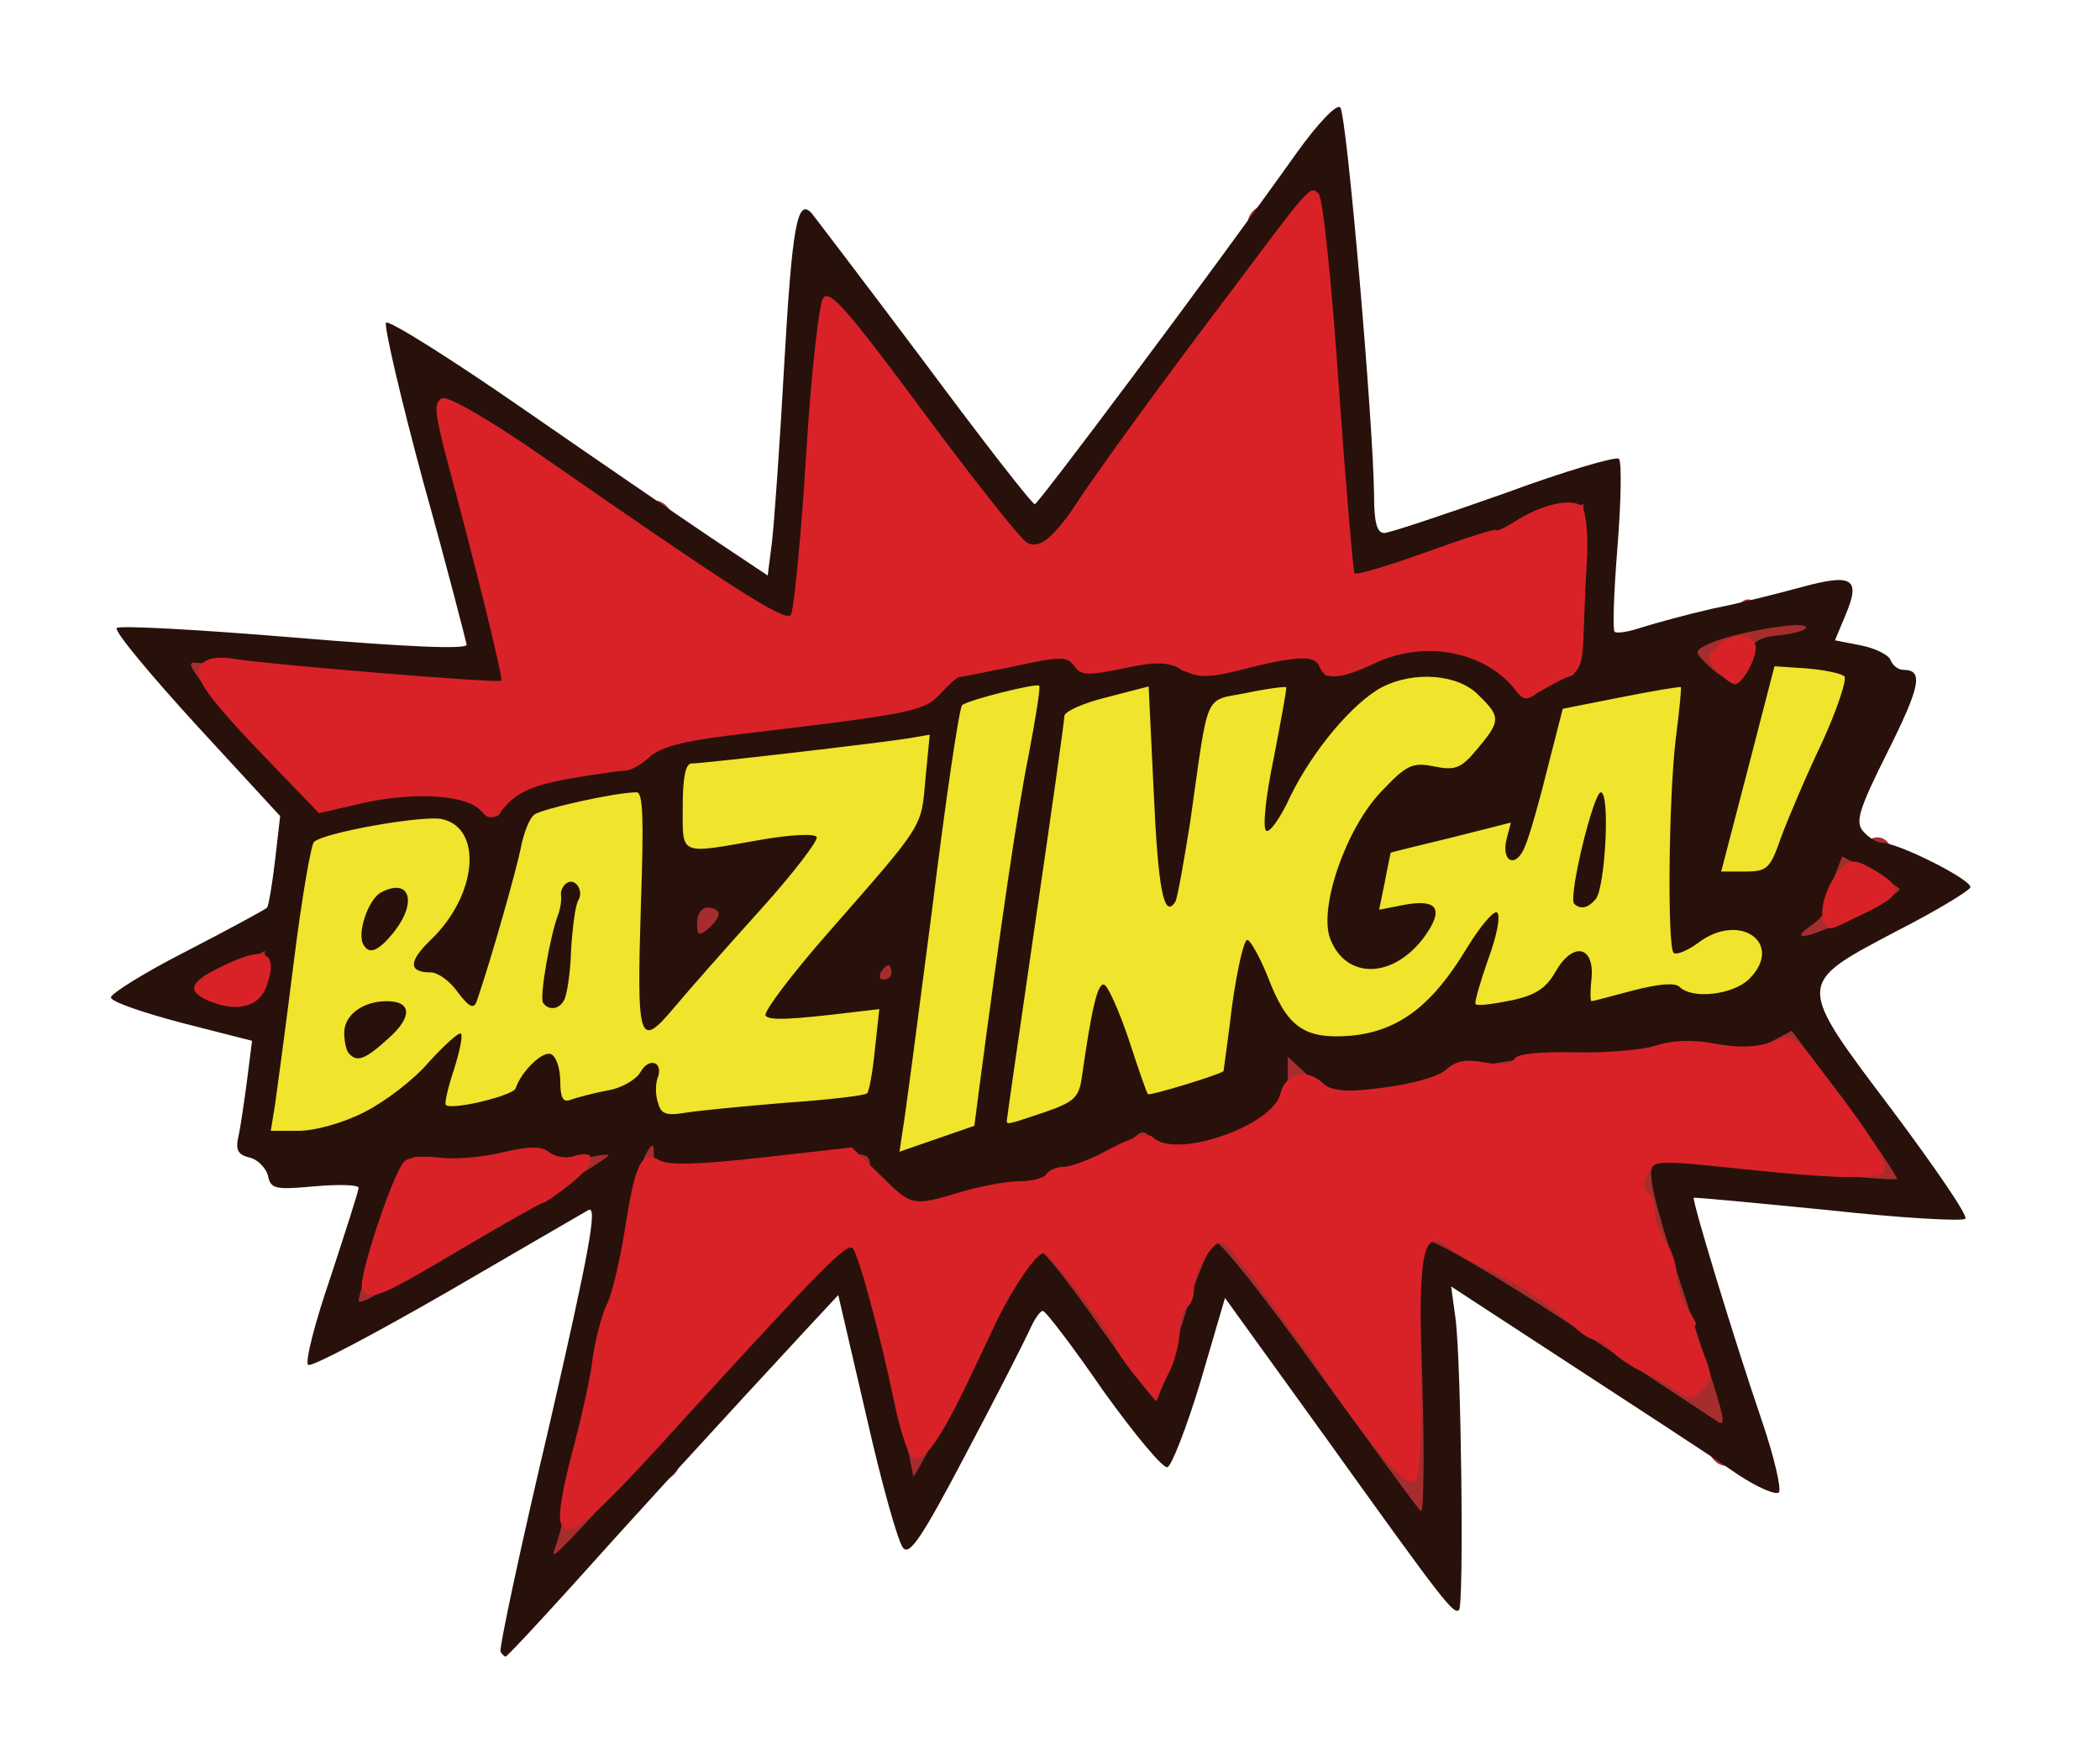 <!DOCTYPE svg PUBLIC "-//W3C//DTD SVG 20010904//EN" "http://www.w3.org/TR/2001/REC-SVG-20010904/DTD/svg10.dtd">
<svg version="1.0" xmlns="http://www.w3.org/2000/svg" width="300px" height="250px" viewBox="0 0 2880 2430" preserveAspectRatio="xMidYMid meet">
<g id="layer1" fill="#a62d2e" stroke="none">
 <path d="M735 2170 c-3 -5 -1 -27 4 -47 10 -35 25 -101 53 -228 6 -27 17 -72 24 -99 8 -27 14 -62 14 -77 0 -15 5 -31 10 -34 9 -6 15 -65 6 -65 -2 0 -85 48 -186 106 -127 74 -185 103 -193 95 -7 -7 0 -41 24 -112 38 -114 62 -142 103 -119 14 7 33 9 47 5 13 -5 62 -9 109 -11 47 -2 98 -5 113 -7 19 -3 32 1 41 15 12 17 20 18 82 9 130 -18 202 -22 209 -11 5 7 11 5 20 -6 12 -16 13 -16 24 4 12 22 0 39 -19 27 -5 -3 -10 -2 -10 3 0 5 9 12 21 15 12 3 18 10 14 16 -9 15 4 14 68 -8 30 -11 58 -17 61 -14 9 9 164 -48 170 -63 7 -19 25 -18 47 2 17 15 23 15 86 -7 65 -23 68 -26 71 -59 5 -50 17 -58 48 -29 22 20 36 24 89 24 38 0 69 -6 79 -14 20 -17 191 -43 227 -36 15 4 53 -1 85 -9 38 -10 63 -12 75 -5 25 13 60 11 91 -5 27 -14 29 -13 62 27 79 97 144 193 136 201 -5 5 -79 1 -175 -9 -91 -9 -168 -15 -171 -12 -10 9 70 237 81 234 6 -1 10 3 10 8 0 6 -3 9 -7 7 -11 -3 -10 7 8 57 10 29 12 47 5 54 -7 7 -77 -34 -209 -122 -110 -72 -202 -131 -205 -131 -2 0 -2 87 1 194 3 129 1 195 -6 200 -6 3 -72 -81 -154 -195 l-143 -200 -35 113 c-24 75 -41 113 -50 113 -8 0 -48 -49 -89 -108 l-75 -108 -78 155 c-42 85 -81 157 -87 160 -16 10 -31 -20 -47 -90 -23 -101 -35 -156 -40 -183 -3 -14 -8 -30 -12 -37 -4 -7 -80 68 -207 207 -109 120 -202 219 -206 219 -4 0 -11 -4 -14 -10z m130 -150 c160 -176 289 -310 301 -310 7 0 15 4 19 9 8 14 45 158 57 224 6 31 14 57 17 57 8 0 24 -30 91 -175 11 -22 32 -56 48 -75 26 -31 31 -33 46 -21 25 21 106 129 106 142 0 5 4 8 9 4 5 -3 12 -1 16 5 11 17 25 0 25 -30 0 -16 5 -32 10 -35 6 -3 10 -15 10 -25 0 -20 38 -90 49 -90 20 0 57 41 118 133 37 56 73 106 80 110 7 4 13 13 13 20 0 7 14 28 30 47 25 29 29 32 30 15 0 -22 -13 -47 -24 -46 -3 1 -6 -2 -5 -6 1 -5 5 -7 10 -6 14 4 22 -46 10 -61 -6 -7 -8 -16 -3 -20 4 -4 7 -41 8 -81 1 -100 17 -118 74 -84 14 8 41 24 61 35 45 23 150 93 164 108 6 6 21 17 35 24 14 6 33 17 42 24 26 18 31 4 14 -36 -8 -20 -13 -36 -10 -36 3 0 -2 -10 -10 -22 -9 -12 -16 -33 -16 -46 0 -13 -7 -38 -16 -55 -9 -18 -21 -40 -26 -51 -7 -14 -5 -26 10 -45 17 -23 26 -26 68 -24 65 4 140 11 190 19 71 11 65 -17 -25 -126 -26 -31 -31 -33 -53 -23 -17 7 -40 8 -73 2 -34 -6 -60 -5 -85 3 -19 6 -69 10 -112 9 -49 -1 -79 2 -83 9 -5 8 -20 9 -42 5 -26 -5 -40 -2 -53 10 -27 24 -150 38 -171 19 -20 -18 -39 -18 -39 0 0 20 -57 62 -95 71 -61 14 -103 17 -109 6 -4 -6 -23 -1 -53 14 -25 14 -54 25 -64 25 -10 0 -21 5 -24 10 -3 6 -21 10 -39 10 -18 0 -36 3 -40 7 -3 4 -14 8 -24 9 -9 1 -36 5 -59 9 -35 6 -44 4 -49 -9 -3 -9 -13 -16 -20 -16 -8 0 -19 -11 -26 -24 -8 -19 -17 -24 -37 -21 -116 19 -233 26 -244 16 -11 -8 -16 2 -25 53 -7 35 -12 73 -12 85 0 12 -6 32 -14 44 -8 12 -17 45 -21 72 -4 28 -15 83 -26 122 -10 40 -19 77 -19 83 0 16 28 -7 85 -70z m-261 -295 c123 -75 119 -73 140 -80 18 -5 18 -7 4 -22 -14 -13 -23 -14 -68 -3 -28 7 -68 10 -89 7 l-37 -5 -24 67 c-12 36 -25 72 -28 79 -7 20 6 14 102 -43z"/>
 <path d="M1876 1941 c-4 -5 -2 -12 3 -15 5 -4 12 -2 15 3 4 5 2 12 -3 15 -5 4 -12 2 -15 -3z"/>
 <path d="M2236 1831 c-4 -5 -2 -12 3 -15 5 -4 12 -2 15 3 4 5 2 12 -3 15 -5 4 -12 2 -15 -3z"/>
 <path d="M2146 1771 c-4 -5 -2 -12 3 -15 5 -4 12 -2 15 3 4 5 2 12 -3 15 -5 4 -12 2 -15 -3z"/>
 <path d="M1476 1721 c-4 -5 -2 -12 3 -15 5 -4 12 -2 15 3 4 5 2 12 -3 15 -5 4 -12 2 -15 -3z"/>
 <path d="M896 2052 c-3 -6 1 -15 8 -21 8 -7 17 -8 20 -3 3 6 -1 15 -8 21 -8 7 -17 8 -20 3z"/>
 <path d="M2361 2026 c-7 -8 -8 -17 -3 -20 6 -3 15 1 21 8 7 8 8 17 3 20 -6 3 -15 -1 -21 -8z"/>
 <path d="M1256 1601 c-4 -5 -2 -12 4 -16 5 -3 10 -3 10 1 0 3 7 1 15 -6 8 -7 15 -9 15 -5 0 4 6 2 14 -4 10 -8 16 -9 21 -1 3 5 4 11 1 11 -16 4 -26 7 -31 9 -3 1 -8 3 -12 4 -5 1 -13 5 -20 9 -6 4 -14 3 -17 -2z"/>
 <path d="M405 1580 c-6 -10 15 -23 31 -18 5 1 23 -6 41 -15 19 -10 34 -13 38 -7 3 5 -8 16 -25 25 -16 8 -30 12 -30 8 0 -4 -5 -2 -12 5 -15 15 -35 16 -43 2z"/>
 <path d="M1385 1570 c-3 -5 -4 -11 -1 -11 14 -3 23 -7 60 -23 26 -12 42 -14 49 -7 10 10 -22 28 -62 34 -9 1 -21 6 -28 10 -6 4 -14 3 -18 -3z"/>
 <path d="M905 1561 c-7 -12 12 -24 25 -16 11 7 4 25 -10 25 -5 0 -11 -4 -15 -9z"/>
 <path d="M345 1550 c-4 -6 -3 -16 3 -22 6 -6 12 -6 17 2 4 6 3 16 -3 22 -6 6 -12 6 -17 -2z"/>
 <path d="M595 1551 c-7 -12 12 -24 25 -16 11 7 4 25 -10 25 -5 0 -11 -4 -15 -9z"/>
 <path d="M975 1550 c-8 -13 20 -24 41 -16 20 8 9 26 -16 26 -10 0 -22 -5 -25 -10z"/>
 <path d="M655 1541 c-7 -12 12 -24 25 -16 11 7 4 25 -10 25 -5 0 -11 -4 -15 -9z"/>
 <path d="M766 1541 c-4 -5 -2 -12 3 -15 5 -4 12 -2 15 3 4 5 2 12 -3 15 -5 4 -12 2 -15 -3z"/>
 <path d="M1085 1540 c-3 -5 0 -13 9 -16 21 -8 71 -1 71 11 0 14 -72 19 -80 5z"/>
 <path d="M1365 1540 c-4 -6 -3 -16 3 -22 6 -6 12 -6 17 2 4 6 3 16 -3 22 -6 6 -12 6 -17 -2z"/>
 <path d="M526 1531 c-4 -5 -2 -12 3 -15 5 -4 12 -2 15 3 4 5 2 12 -3 15 -5 4 -12 2 -15 -3z"/>
 <path d="M876 1532 c-4 -4 -12 -7 -17 -7 -10 0 -11 -8 -4 -27 3 -7 6 -67 7 -133 3 -135 20 -160 28 -40 3 41 8 75 13 75 4 0 10 0 13 0 4 0 1 6 -5 14 -7 8 -13 37 -13 66 -1 50 -8 66 -22 52z"/>
 <path d="M1224 1526 c-4 -10 -2 -22 4 -28 8 -8 13 -7 18 6 4 10 2 22 -4 28 -8 8 -13 7 -18 -6z"/>
 <path d="M1561 1527 c-6 -8 -13 -24 -15 -38 -3 -13 -5 -25 -7 -26 -1 -2 -2 -6 -3 -10 -1 -5 -5 -13 -9 -20 -4 -6 -3 -14 3 -18 5 -3 11 -4 11 -1 3 12 7 26 9 34 1 4 2 10 2 13 -1 4 9 18 22 32 l24 26 42 -21 c30 -15 44 -18 52 -10 11 11 -20 29 -63 35 -10 2 -22 6 -25 10 -11 11 -31 8 -43 -6z"/>
 <path d="M706 1501 c-4 -6 -3 -18 3 -25 13 -15 53 -14 58 1 5 15 -14 26 -22 13 -5 -7 -11 -5 -19 6 -10 12 -15 14 -20 5z"/>
 <path d="M1345 1498 c-12 -30 -1 -52 25 -52 17 0 25 5 25 17 0 9 -3 16 -7 15 -4 -2 -14 6 -22 17 -13 18 -15 18 -21 3z"/>
 <path d="M1484 1496 c-4 -10 -2 -22 4 -28 8 -8 13 -7 18 6 4 10 2 22 -4 28 -8 8 -13 7 -18 -6z"/>
 <path d="M354 1486 c-8 -21 3 -49 16 -41 5 3 10 15 10 25 0 25 -18 36 -26 16z"/>
 <path d="M596 1492 c-3 -5 -3 -20 0 -33 3 -13 8 -37 11 -54 3 -16 11 -37 18 -45 12 -15 27 -48 29 -62 1 -5 4 -8 9 -8 4 0 10 0 13 0 4 0 1 6 -5 13 -6 8 -8 16 -6 19 3 3 0 18 -6 34 -7 16 -13 35 -15 42 -1 8 -6 21 -10 30 -4 9 -9 26 -11 37 -5 25 -19 40 -27 27z"/>
 <path d="M1194 1476 c-8 -21 3 -49 16 -41 5 3 10 15 10 25 0 25 -18 36 -26 16z"/>
 <path d="M1684 1466 c-4 -10 -2 -22 4 -28 8 -8 13 -7 18 6 4 10 2 22 -4 28 -8 8 -13 7 -18 -6z"/>
 <path d="M455 1460 c-4 -6 -3 -16 3 -22 6 -6 12 -6 17 2 4 6 3 16 -3 22 -6 6 -12 6 -17 -2z"/>
 <path d="M1234 1456 c-8 -21 3 -49 16 -41 5 3 10 15 10 25 0 25 -18 36 -26 16z"/>
 <path d="M1876 1451 c-4 -5 -2 -12 4 -16 5 -3 10 -3 10 1 0 3 6 1 14 -5 10 -8 16 -9 21 -1 3 5 4 11 1 11 -3 1 -9 2 -13 3 -5 1 -13 5 -20 9 -6 4 -14 3 -17 -2z"/>
 <path d="M516 1442 c-3 -6 1 -15 8 -21 8 -7 17 -8 20 -3 3 6 -1 15 -8 21 -8 7 -17 8 -20 3z"/>
 <path d="M1761 1426 c-13 -13 -18 -26 -13 -30 5 -3 19 5 31 18 13 13 18 26 13 30 -5 3 -19 -5 -31 -18z"/>
 <path d="M1936 1421 c-4 -5 -2 -12 3 -15 5 -4 12 -2 15 3 4 5 2 12 -3 15 -5 4 -12 2 -15 -3z"/>
 <path d="M297 1408 c-50 -10 -79 -27 -72 -39 10 -15 128 -73 150 -73 13 0 20 6 20 19 0 11 -5 19 -11 18 -7 -1 -14 9 -16 22 -3 14 -1 23 6 22 6 -1 11 5 11 13 0 8 -6 14 -14 12 -7 -1 -18 1 -25 6 -6 5 -28 5 -49 0z m37 -44 c9 -24 3 -26 -27 -11 -28 15 -26 27 4 27 9 0 20 -7 23 -16z"/>
 <path d="M465 1411 c-7 -12 12 -24 25 -16 11 7 4 25 -10 25 -5 0 -11 -4 -15 -9z"/>
 <path d="M1057 1409 c-9 -5 -15 -14 -12 -18 6 -11 65 1 68 14 3 14 -34 17 -56 4z"/>
 <path d="M1385 1411 c-3 -6 -10 -9 -15 -6 -12 8 -23 -13 -16 -32 5 -11 10 -13 20 -4 7 6 16 8 19 4 4 -3 9 2 13 11 8 21 -10 44 -21 27z"/>
 <path d="M1494 1406 c-7 -19 14 -58 27 -50 6 3 8 9 5 12 -3 3 -1 11 5 18 8 9 5 16 -11 24 -16 9 -21 8 -26 -4z"/>
 <path d="M2025 1411 c-7 -12 12 -24 25 -16 11 7 4 25 -10 25 -5 0 -11 -4 -15 -9z"/>
 <path d="M1179 1406 c-5 -28 0 -47 23 -75 25 -33 56 -36 44 -4 -3 8 -1 11 4 8 13 -8 24 20 15 35 -5 8 -11 8 -20 0 -13 -11 -33 4 -34 25 0 11 -30 21 -32 11z"/>
 <path d="M2075 1401 c-7 -12 12 -24 25 -16 11 7 4 25 -10 25 -5 0 -11 -4 -15 -9z"/>
 <path d="M2186 1391 c-10 -11 -16 -27 -14 -36 4 -23 23 -14 23 11 -1 22 10 25 33 11 6 -5 16 -6 21 -2 5 3 12 1 15 -4 7 -11 45 -9 64 3 7 4 10 12 6 17 -3 6 -10 6 -17 1 -14 -11 -46 -10 -65 2 -7 4 -16 5 -19 2 -3 -3 -12 -1 -18 4 -8 7 -17 4 -29 -9z"/>
 <path d="M1694 1386 c-4 -10 -2 -22 4 -28 8 -8 13 -7 18 6 4 10 2 22 -4 28 -8 8 -13 7 -18 -6z"/>
 <path d="M2376 1392 c-3 -5 8 -18 24 -30 31 -23 51 -14 22 10 -27 23 -40 29 -46 20z"/>
 <path d="M744 1375 c-19 -15 -19 -15 0 -30 22 -17 36 -11 36 15 0 26 -14 32 -36 15z"/>
 <path d="M2019 1383 c-1 -4 -1 -11 0 -15 0 -5 -3 -7 -8 -5 -5 1 -8 -2 -7 -8 0 -5 5 -9 10 -7 5 2 6 -4 3 -12 -4 -9 1 -19 10 -25 9 -4 17 -17 18 -27 6 -45 18 -84 31 -95 11 -9 11 -15 -3 -35 -8 -13 -13 -24 -9 -25 36 -7 49 -2 45 16 -1 3 -3 10 -4 15 -1 6 -3 11 -4 13 -2 1 -4 13 -6 27 -2 14 -9 39 -16 55 -7 17 -13 35 -15 42 -11 54 -41 112 -45 86z"/>
 <path d="M1076 1362 c-3 -5 3 -17 13 -26 11 -10 22 -13 25 -8 3 5 -3 17 -13 26 -11 10 -22 13 -25 8z"/>
 <path d="M946 1352 c-3 -5 5 -19 18 -31 13 -13 26 -18 30 -13 3 5 -5 19 -18 31 -13 13 -26 18 -30 13z"/>
 <path d="M1394 1337 c-3 -9 -10 -15 -14 -12 -12 7 -23 -13 -15 -25 5 -8 11 -8 19 -1 7 6 16 8 19 4 4 -3 9 2 13 11 4 10 2 22 -4 28 -8 8 -13 7 -18 -5z"/>
 <path d="M1710 1324 c-6 -15 -8 -34 -5 -42 8 -21 35 4 35 34 0 34 -19 39 -30 8z"/>
 <path d="M1856 1341 c-4 -5 -2 -12 3 -15 5 -4 12 -2 15 3 4 5 2 12 -3 15 -5 4 -12 2 -15 -3z"/>
 <path d="M1895 1341 c-6 -11 29 -33 39 -24 7 7 -12 33 -25 33 -4 0 -10 -4 -14 -9z"/>
 <path d="M2146 1341 c-4 -5 -2 -12 3 -15 5 -4 12 -2 15 3 4 5 2 12 -3 15 -5 4 -12 2 -15 -3z"/>
 <path d="M2294 1325 c-7 -17 4 -37 16 -30 5 3 20 -1 34 -10 38 -25 39 -2 1 28 -39 31 -44 32 -51 12z"/>
 <path d="M488 1323 c-2 -5 -3 -18 -3 -30 0 -32 20 -29 20 3 1 25 -10 42 -17 27z"/>
 <path d="M745 1320 c-4 -6 -3 -16 3 -22 6 -6 12 -6 17 2 4 6 3 16 -3 22 -6 6 -12 6 -17 -2z"/>
 <path d="M937 1324 c-11 -12 -8 -59 5 -72 14 -14 54 -16 63 -2 7 12 -58 84 -68 74z"/>
 <path d="M1825 1310 c-4 -6 -3 -16 3 -22 6 -6 12 -6 17 2 4 6 3 16 -3 22 -6 6 -12 6 -17 -2z"/>
 <path d="M2470 1305 c-9 -11 -16 -12 -25 -5 -9 8 -15 8 -20 0 -6 -10 -5 -11 14 -14 5 0 13 -4 17 -8 4 -5 15 -8 24 -8 12 0 20 -11 24 -32 9 -47 33 -70 58 -57 14 7 18 7 14 1 -9 -15 13 -27 26 -14 6 6 6 12 -2 17 -8 5 0 14 21 27 32 20 33 21 14 35 -26 19 -132 73 -143 73 -5 0 -15 -7 -22 -15z m108 -81 c-25 -14 -32 -10 -42 22 -7 22 -6 22 29 6 35 -16 35 -16 13 -28z"/>
 <path d="M1254 1296 c-4 -10 -2 -22 4 -28 8 -8 13 -7 18 6 4 10 2 22 -4 28 -8 8 -13 7 -18 -6z"/>
 <path d="M1946 1301 c-4 -5 -2 -12 3 -15 5 -4 12 -2 15 3 4 5 2 12 -3 15 -5 4 -12 2 -15 -3z"/>
 <path d="M596 1292 c-3 -6 1 -15 8 -21 8 -7 17 -8 20 -3 3 6 -1 15 -8 21 -8 7 -17 8 -20 3z"/>
 <path d="M760 1281 c-7 -14 -7 -22 0 -26 6 -4 9 -13 8 -20 -2 -8 1 -14 6 -15 13 -1 19 67 7 75 -6 3 -15 -3 -21 -14z"/>
 <path d="M528 1285 c-4 -4 -4 -13 -1 -21 3 -8 2 -14 -3 -12 -5 2 -10 -1 -11 -7 -4 -13 40 -12 44 1 4 13 -21 47 -29 39z"/>
 <path d="M1886 1282 c-3 -6 -2 -13 4 -17 5 -3 10 -3 10 1 0 3 7 1 15 -6 8 -6 19 -9 25 -5 14 9 1 28 -15 21 -7 -2 -17 0 -23 6 -6 6 -12 6 -16 0z"/>
 <path d="M1156 1272 c-3 -6 1 -15 8 -21 8 -7 17 -8 20 -3 3 6 -1 15 -8 21 -8 7 -17 8 -20 3z"/>
 <path d="M1405 1271 c-3 -6 -10 -9 -15 -6 -12 8 -23 -13 -16 -32 5 -11 10 -13 20 -4 7 6 16 8 19 4 4 -3 9 2 13 11 8 21 -10 44 -21 27z"/>
 <path d="M1026 1262 c-3 -5 5 -19 18 -31 13 -13 26 -18 30 -13 3 5 -5 19 -18 31 -13 13 -26 18 -30 13z"/>
 <path d="M1598 1265 c-9 -9 7 -60 18 -58 5 1 10 8 12 15 3 16 -21 52 -30 43z"/>
 <path d="M1825 1260 c-3 -5 -3 -16 1 -22 5 -7 9 -21 9 -31 1 -10 6 -22 12 -28 17 -17 23 5 9 32 -7 13 -11 30 -9 36 5 15 -14 26 -22 13z"/>
 <path d="M384 1236 c-4 -10 -2 -22 4 -28 8 -8 13 -7 18 6 4 10 2 22 -4 28 -8 8 -13 7 -18 -6z"/>
 <path d="M626 1241 c-4 -5 -2 -12 3 -15 5 -3 7 -15 4 -25 -6 -23 15 -38 23 -17 4 9 0 24 -7 33 -8 9 -12 18 -11 20 2 3 1 7 -1 9 -3 3 -8 1 -11 -5z"/>
 <path d="M1885 1240 c-4 -6 -3 -16 3 -22 6 -6 12 -6 17 2 4 6 3 16 -3 22 -6 6 -12 6 -17 -2z"/>
 <path d="M2165 1240 c-4 -6 -3 -16 3 -22 6 -6 12 -6 17 2 4 6 3 16 -3 22 -6 6 -12 6 -17 -2z"/>
 <path d="M676 1231 c-4 -5 -2 -12 3 -16 6 -3 8 -12 5 -19 -3 -8 0 -17 5 -21 6 -3 9 -11 5 -16 -3 -5 -10 -7 -15 -3 -6 3 -22 -5 -36 -17 -13 -13 -23 -19 -21 -14 2 6 -1 10 -7 10 -5 0 -9 -3 -8 -7 1 -3 -4 -9 -12 -12 -8 -3 -14 0 -12 7 1 7 -5 12 -13 12 -8 0 -14 -6 -12 -13 1 -8 -5 -12 -15 -10 -10 2 -18 10 -18 18 0 8 -7 15 -15 15 -8 0 -14 -5 -13 -12 2 -7 -4 -10 -12 -7 -8 3 -13 9 -12 12 1 4 -2 7 -8 7 -6 0 -9 -4 -7 -8 1 -5 -3 -7 -10 -5 -7 3 -13 10 -13 16 0 7 -4 11 -10 10 -5 -2 -9 -6 -8 -9 1 -4 -32 -44 -74 -90 -42 -46 -88 -96 -102 -112 -40 -44 -21 -50 105 -38 60 6 145 13 189 16 44 3 92 8 108 11 15 3 27 2 27 -3 -1 -4 -25 -96 -54 -203 -30 -110 -50 -199 -45 -204 8 -9 115 59 381 243 64 45 119 78 121 74 3 -5 10 -91 16 -193 13 -209 20 -268 31 -275 5 -3 48 48 96 112 216 291 194 266 215 247 20 -18 143 -186 167 -227 24 -42 208 -272 217 -272 13 0 21 66 34 265 6 91 14 192 17 226 l6 61 44 -16 c24 -9 46 -20 50 -24 4 -4 15 -7 25 -7 10 0 43 -11 74 -25 31 -13 72 -26 93 -27 l37 -3 -2 116 -3 117 42 -9 c23 -6 45 -12 50 -15 5 -3 21 -7 36 -9 26 -3 96 -35 78 -35 -6 0 -5 -5 2 -12 8 -8 15 -8 27 2 9 7 27 10 45 6 40 -8 53 19 21 45 -12 10 -22 22 -21 26 0 4 -6 8 -12 8 -7 0 -12 -6 -10 -13 3 -17 -15 -15 -22 3 -3 8 0 14 7 12 7 -1 12 5 12 13 0 8 -7 14 -16 12 -9 -1 -19 4 -22 12 -5 13 -10 13 -34 1 -24 -13 -29 -13 -36 1 -8 14 -11 14 -28 -2 -10 -9 -16 -21 -13 -25 3 -5 -2 -6 -10 -3 -9 3 -14 11 -13 17 1 7 -5 12 -13 12 -8 0 -14 -6 -12 -13 1 -8 -3 -12 -10 -10 -7 3 -13 11 -13 19 0 8 -7 14 -15 14 -8 0 -14 -6 -12 -13 1 -8 -3 -12 -10 -9 -7 2 -12 9 -11 15 2 6 -6 16 -17 22 -10 6 -17 17 -14 24 3 8 1 17 -5 20 -6 4 -8 13 -5 20 3 8 0 17 -5 21 -6 3 -9 10 -6 15 3 5 1 11 -4 14 -5 4 -12 2 -15 -3 -4 -5 -2 -12 3 -16 6 -3 8 -12 5 -19 -3 -8 0 -17 5 -21 6 -3 9 -11 5 -16 -3 -5 0 -16 6 -24 7 -8 9 -15 5 -15 -4 0 -2 -7 5 -15 7 -8 9 -15 5 -15 -4 0 -14 8 -21 18 -12 16 -14 15 -41 -9 -58 -54 -148 -79 -148 -40 0 6 -4 10 -10 9 -5 -2 -9 -6 -8 -10 2 -4 -4 -5 -12 -2 -9 4 -14 12 -13 18 2 6 -1 11 -7 11 -5 0 -9 -3 -8 -7 2 -4 -9 -3 -24 3 -32 12 -53 5 -53 -17 0 -8 -6 -14 -12 -11 -7 2 -13 10 -13 18 0 8 -7 14 -15 14 -8 0 -14 -5 -13 -12 2 -7 -4 -10 -12 -7 -8 3 -13 11 -12 17 1 7 -5 12 -13 12 -8 0 -14 -7 -12 -15 2 -8 0 -11 -5 -7 -4 5 -8 14 -8 20 0 7 -7 12 -15 12 -8 0 -14 -6 -12 -13 2 -9 -4 -12 -16 -8 -11 4 -24 0 -32 -9 -7 -8 -17 -15 -22 -15 -7 0 -6 5 1 13 17 21 0 29 -21 10 -15 -14 -19 -14 -16 -3 2 8 -4 15 -12 15 -8 0 -14 -5 -13 -12 2 -7 -4 -10 -12 -7 -8 3 -13 9 -12 12 1 4 -1 8 -6 10 -4 1 -7 -1 -8 -5 0 -5 -9 -11 -20 -15 -11 -4 -17 -12 -14 -18 3 -5 1 -10 -5 -10 -7 0 -9 8 -5 20 11 34 -4 42 -36 19 -19 -13 -29 -16 -27 -7 2 7 -4 13 -12 13 -8 0 -13 -7 -12 -15 2 -8 0 -11 -5 -7 -4 5 -8 14 -8 20 0 7 -7 12 -15 12 -8 0 -14 -5 -13 -12 2 -7 -3 -10 -11 -7 -22 8 -27 46 -9 66 8 9 13 24 9 33 -8 21 -29 8 -23 -14 3 -12 -2 -17 -17 -17 -13 1 -20 -4 -18 -13 2 -9 -3 -11 -13 -7 -9 3 -21 6 -26 6 -6 0 -7 5 -4 10 10 16 -25 25 -46 12 -25 -16 -60 -15 -57 0 2 7 -4 13 -12 13 -8 0 -14 -5 -13 -11 1 -6 -10 -9 -27 -6 -16 2 -28 9 -27 16 1 6 -7 11 -18 11 -11 0 -19 -5 -18 -12 4 -18 -70 -3 -82 16 -5 9 -10 19 -10 24 0 4 -4 6 -10 5 -5 -2 -9 -7 -7 -11 1 -5 -3 -7 -10 -5 -7 3 -13 11 -13 19 0 8 -7 14 -15 14 -8 0 -14 -5 -13 -11 1 -7 -6 -10 -17 -7 -11 3 -18 10 -17 17 1 6 -5 11 -13 11 -8 0 -14 -5 -13 -11 3 -19 -57 -3 -68 18 -7 13 -7 18 -1 14 15 -9 26 13 13 28 -6 7 -8 16 -4 19 3 4 0 14 -8 23 -8 10 -12 19 -11 21 2 3 1 7 -1 9 -3 3 -8 1 -11 -5z m52 -160 c20 -5 60 -13 87 -17 28 -3 59 -14 70 -24 13 -12 49 -22 110 -29 226 -26 260 -32 275 -51 16 -19 54 -32 144 -50 51 -10 61 -10 71 3 9 12 19 13 62 4 41 -9 58 -8 78 3 20 11 34 11 72 2 89 -23 123 -24 129 -7 8 19 15 19 67 -4 63 -30 123 -24 175 17 41 33 42 33 66 15 19 -14 26 -28 27 -58 0 -22 3 -68 5 -102 l4 -62 -31 9 c-17 5 -42 16 -55 25 -13 8 -24 13 -24 11 0 -3 -44 11 -97 30 -82 30 -98 33 -110 21 -11 -10 -19 -80 -30 -258 -9 -134 -19 -248 -23 -252 -4 -4 -20 11 -35 35 -16 24 -54 75 -84 115 -31 39 -85 113 -121 163 -36 51 -81 111 -101 133 -34 38 -38 40 -57 27 -11 -8 -76 -89 -144 -180 l-123 -165 -12 200 c-7 110 -16 210 -18 223 -12 52 -26 45 -360 -188 -71 -50 -131 -86 -133 -81 -1 4 7 44 18 87 61 225 71 277 58 290 -11 10 -44 10 -178 -1 -91 -8 -182 -17 -203 -21 -36 -6 -38 -5 -28 12 6 11 41 51 78 91 l68 72 65 -15 c71 -15 143 -10 161 12 10 12 14 11 26 -5 7 -11 30 -25 51 -30z m1669 -167 c-9 -9 -28 6 -21 18 4 6 10 6 17 -1 6 -6 8 -13 4 -17z"/>
 <path d="M1264 1216 c-4 -10 -2 -22 4 -28 8 -8 13 -7 18 6 4 10 2 22 -4 28 -8 8 -13 7 -18 -6z"/>
 <path d="M2355 1219 c-4 -6 -3 -15 3 -21 6 -6 8 -16 6 -23 -3 -7 -1 -16 5 -19 14 -9 25 14 13 26 -6 6 -8 16 -6 23 7 17 -12 29 -21 14z"/>
 <path d="M1216 1202 c-3 -5 5 -19 18 -31 13 -13 26 -18 30 -13 3 5 -5 19 -18 31 -13 13 -26 18 -30 13z"/>
 <path d="M1415 1201 c-3 -6 -11 -9 -16 -6 -14 9 -23 -25 -11 -37 8 -8 13 -7 18 5 3 9 10 15 14 12 13 -8 24 15 12 27 -6 6 -12 6 -17 -1z"/>
 <path d="M1584 1196 c-3 -8 -4 -25 -2 -38 4 -30 53 -33 53 -3 0 11 -6 19 -12 18 -7 -2 -13 3 -13 11 0 21 -19 30 -26 12z"/>
 <path d="M945 1190 c-8 -12 20 -24 35 -15 6 3 8 11 5 16 -8 12 -32 12 -40 -1z"/>
 <path d="M1724 1187 c-3 -10 -1 -23 5 -31 6 -7 9 -20 5 -29 -3 -9 2 -20 14 -26 25 -14 34 -4 20 23 -7 11 -13 30 -15 41 -5 29 -21 41 -29 22z"/>
 <path d="M1896 1192 c-3 -6 1 -15 8 -21 8 -7 17 -8 20 -3 3 6 -1 15 -8 21 -8 7 -17 8 -20 3z"/>
 <path d="M2176 1191 c-4 -6 -4 -17 1 -23 4 -7 8 -17 8 -23 0 -17 19 -17 30 -1 7 12 4 21 -11 37 -14 14 -24 17 -28 10z"/>
 <path d="M1005 1180 c-8 -12 20 -24 35 -15 6 3 8 11 5 16 -8 12 -32 12 -40 -1z"/>
 <path d="M874 1166 c-4 -10 -2 -22 4 -28 8 -8 13 -7 18 6 4 10 2 22 -4 28 -8 8 -13 7 -18 -6z"/>
 <path d="M1065 1170 c-3 -6 0 -12 7 -15 18 -7 49 0 49 10 0 13 -48 17 -56 5z"/>
 <path d="M1946 1171 c-4 -5 -2 -12 3 -15 5 -4 12 -2 15 3 4 5 2 12 -3 15 -5 4 -12 2 -15 -3z"/>
 <path d="M2456 1171 c-4 -5 0 -26 8 -46 19 -45 39 -38 24 8 -13 39 -24 52 -32 38z"/>
 <path d="M1986 1161 c-4 -5 -2 -12 3 -15 5 -4 12 -2 15 3 4 5 2 12 -3 15 -5 4 -12 2 -15 -3z"/>
 <path d="M2025 1151 c-7 -12 12 -24 25 -16 11 7 4 25 -10 25 -5 0 -11 -4 -15 -9z"/>
 <path d="M1270 1125 c-11 -30 -6 -60 9 -51 14 9 23 58 12 69 -7 7 -14 1 -21 -18z"/>
 <path d="M1394 1128 c-9 -14 4 -25 28 -23 13 1 23 8 23 15 0 15 -43 22 -51 8z"/>
 <path d="M1876 1131 c-4 -5 -2 -12 3 -15 5 -4 12 -2 15 3 4 5 2 12 -3 15 -5 4 -12 2 -15 -3z"/>
 <path d="M2376 1131 c-4 -5 -2 -12 3 -16 6 -3 8 -12 5 -19 -3 -8 -1 -17 5 -20 6 -4 8 -13 5 -20 -7 -17 12 -30 21 -16 4 6 2 17 -4 24 -6 7 -8 16 -4 19 3 4 0 14 -8 23 -8 10 -12 19 -11 21 2 3 1 7 -1 9 -3 3 -8 1 -11 -5z"/>
 <path d="M1624 1096 c-4 -10 -2 -22 4 -28 8 -8 13 -7 18 6 4 10 2 22 -4 28 -8 8 -13 7 -18 -6z"/>
 <path d="M2195 1100 c-4 -6 -3 -16 3 -22 6 -6 12 -6 17 2 4 6 3 16 -3 22 -6 6 -12 6 -17 -2z"/>
 <path d="M1745 1080 c-9 -14 3 -30 19 -24 7 3 21 -7 30 -21 9 -14 21 -23 27 -20 5 4 0 19 -12 36 -12 17 -24 28 -27 25 -3 -3 -11 -1 -18 5 -8 7 -14 7 -19 -1z"/>
 <path d="M1926 1081 c-4 -5 -2 -12 3 -15 5 -4 12 -2 15 3 4 5 2 12 -3 15 -5 4 -12 2 -15 -3z"/>
 <path d="M1976 1081 c-4 -5 -2 -12 3 -15 5 -4 12 -2 15 3 4 5 2 12 -3 15 -5 4 -12 2 -15 -3z"/>
 <path d="M1403 1067 c-3 -5 0 -14 6 -20 6 -6 11 -7 11 -2 0 5 6 0 14 -11 13 -17 15 -18 21 -2 4 10 5 23 3 29 -5 15 -46 20 -55 6z"/>
 <path d="M2304 1067 c-7 -20 -2 -47 11 -50 14 -3 19 43 6 56 -7 7 -12 6 -17 -6z"/>
 <path d="M2016 1062 c-3 -5 5 -19 18 -31 13 -13 26 -18 30 -13 3 5 -5 19 -18 31 -13 13 -26 18 -30 13z"/>
 <path d="M2507 1044 c-9 -10 42 -106 53 -99 6 4 -1 27 -15 56 -27 51 -28 53 -38 43z"/>
 <path d="M1634 1026 c-4 -10 -2 -22 4 -28 8 -8 13 -7 18 6 4 10 2 22 -4 28 -8 8 -13 7 -18 -6z"/>
 <path d="M1755 1030 c-4 -6 -3 -16 3 -22 6 -6 12 -6 17 2 4 6 3 16 -3 22 -6 6 -12 6 -17 -2z"/>
 <path d="M1415 1020 c-4 -6 -3 -16 3 -22 6 -6 12 -6 17 2 4 6 3 16 -3 22 -6 6 -12 6 -17 -2z"/>
 <path d="M1766 981 c-4 -5 -2 -12 3 -15 5 -4 12 -2 15 3 4 5 2 12 -3 15 -5 4 -12 2 -15 -3z"/>
 <path d="M2046 981 c-4 -5 -2 -12 3 -15 5 -4 12 -2 15 3 4 5 2 12 -3 15 -5 4 -12 2 -15 -3z"/>
 <path d="M2416 981 c-4 -5 -2 -12 3 -15 5 -4 12 -2 15 3 4 5 2 12 -3 15 -5 4 -12 2 -15 -3z"/>
 <path d="M2515 931 c-7 -12 12 -24 25 -16 11 7 4 25 -10 25 -5 0 -11 -4 -15 -9z"/>
 <path d="M891 716 c-7 -8 -8 -17 -3 -20 6 -3 15 1 21 8 7 8 8 17 3 20 -6 3 -15 -1 -21 -8z"/>
 <path d="M1716 312 c-3 -6 1 -15 8 -21 8 -7 17 -8 20 -3 3 6 -1 15 -8 21 -8 7 -17 8 -20 3z"/>
 </g>
<g id="layer2" fill="#f0e42d" stroke="none">
 <path d="M1224 1597 c-3 -9 6 -108 21 -222 15 -114 25 -208 23 -211 -4 -3 -121 127 -186 207 l-23 29 74 -6 c44 -4 77 -3 80 3 3 5 3 39 -1 74 l-7 64 -125 11 c-69 7 -141 13 -160 15 -32 4 -35 1 -38 -23 -3 -26 -4 -26 -35 -13 -18 7 -48 15 -67 17 -34 3 -35 2 -35 -29 0 -20 -5 -33 -12 -33 -7 0 -13 8 -13 19 0 27 -18 38 -78 49 -61 11 -73 0 -53 -45 12 -25 11 -25 -24 6 -53 47 -110 71 -168 74 l-52 2 4 -40 c2 -22 13 -119 25 -215 l21 -175 65 -17 c84 -22 140 -22 169 -2 20 15 23 23 19 64 -3 34 -14 60 -35 87 l-30 38 27 22 27 22 33 -122 c18 -67 37 -126 41 -131 12 -13 171 -38 180 -29 5 5 4 56 -2 114 -5 58 -9 130 -7 161 l3 56 107 -121 c59 -67 106 -123 104 -124 -1 -2 -40 4 -86 12 -45 8 -87 12 -91 9 -14 -8 -11 -130 4 -141 14 -12 331 -47 352 -40 9 4 15 -2 17 -16 4 -25 36 -43 96 -53 39 -6 44 -4 49 15 4 14 9 18 17 12 6 -5 35 -14 65 -20 78 -17 81 -12 81 132 0 66 3 118 6 115 3 -3 13 -57 22 -120 l17 -113 65 -16 c36 -9 69 -14 73 -10 4 4 1 36 -8 72 -20 88 -20 89 23 29 89 -126 195 -158 257 -75 l27 34 -38 45 c-33 40 -40 44 -71 39 -24 -4 -39 -1 -54 13 -52 47 -96 186 -69 219 17 20 63 19 82 -2 33 -39 32 -44 -9 -41 l-38 3 3 -40 c2 -22 11 -47 20 -57 19 -18 153 -51 175 -43 10 4 18 -14 33 -71 12 -52 25 -81 39 -89 25 -16 150 -39 163 -31 9 5 8 215 -2 333 l-4 43 30 -25 c35 -30 69 -32 91 -7 25 28 21 47 -18 81 -38 33 -64 38 -94 19 -15 -9 -32 -8 -77 4 -32 9 -62 14 -66 12 -4 -3 -5 -18 -1 -34 7 -39 -12 -39 -25 -1 -9 26 -16 29 -69 36 -32 4 -60 6 -63 6 -7 -2 -4 -32 5 -56 4 -11 -8 -1 -29 22 -42 48 -108 83 -158 83 -27 0 -44 -8 -71 -35 -21 -20 -37 -42 -37 -50 0 -8 -4 -15 -10 -15 -5 0 -10 12 -10 28 0 15 -3 44 -7 65 -5 34 -11 41 -50 58 -78 33 -93 24 -124 -81 l-14 -45 -10 74 -10 75 -59 24 c-35 14 -62 20 -68 14 -5 -5 -24 -2 -46 9 -58 28 -91 34 -98 16z m180 -319 c37 -251 44 -335 20 -218 -31 153 -77 526 -59 475 2 -5 20 -121 39 -257z m-899 160 c32 -14 32 -28 1 -28 -15 0 -26 7 -29 20 -6 23 -6 24 28 8z m252 -80 c-3 -8 -6 -5 -6 6 -1 11 2 17 5 13 3 -3 4 -12 1 -19z m-227 -106 c-14 -5 -30 16 -30 38 1 10 7 7 21 -10 14 -17 17 -26 9 -28z"/>
 <path d="M2364 1216 c-5 -14 43 -222 65 -280 11 -28 13 -29 68 -23 31 3 60 10 65 15 5 5 -9 47 -33 98 -23 49 -49 114 -58 144 -17 54 -18 55 -59 58 -30 2 -44 -1 -48 -12z"/>
 </g>
<g id="layer3" fill="#28110a" stroke="none">
 <path d="M677 2293 c-2 -5 28 -146 68 -315 56 -244 67 -305 54 -298 -9 5 -98 57 -198 115 -101 58 -186 103 -191 100 -5 -3 9 -58 31 -122 21 -64 39 -120 39 -124 0 -4 -27 -5 -61 -2 -55 5 -61 4 -65 -15 -3 -11 -15 -23 -26 -25 -16 -4 -19 -11 -15 -29 3 -13 8 -48 12 -78 l7 -55 -98 -25 c-53 -14 -97 -29 -98 -35 -1 -5 47 -35 106 -65 58 -30 108 -57 111 -60 2 -3 7 -32 11 -66 l7 -61 -116 -126 c-64 -70 -114 -130 -111 -135 2 -4 113 2 245 13 156 13 241 17 241 10 -1 -5 -27 -107 -60 -225 -32 -118 -55 -218 -52 -222 4 -4 90 50 191 120 101 70 218 150 261 179 l78 52 6 -47 c3 -26 11 -137 17 -247 11 -191 18 -231 38 -209 4 5 75 98 156 206 81 109 150 198 154 198 5 -1 234 -306 363 -487 30 -42 56 -69 61 -64 9 9 46 438 47 539 0 37 4 52 14 52 7 0 82 -25 167 -55 84 -31 156 -52 159 -48 4 5 3 59 -2 122 -5 62 -7 116 -4 118 3 3 20 0 38 -6 19 -6 63 -18 98 -26 36 -7 91 -21 124 -30 70 -19 82 -12 61 38 l-15 36 36 7 c20 4 38 13 41 20 3 8 11 14 18 14 28 0 24 22 -22 114 -40 80 -45 97 -34 110 8 9 19 16 26 16 23 0 126 52 123 62 -2 5 -48 33 -103 61 -140 74 -140 70 -5 249 59 79 105 146 101 150 -4 4 -90 -1 -191 -12 -101 -10 -185 -18 -186 -17 -3 3 57 200 95 311 17 50 27 94 23 98 -4 4 -30 -7 -57 -25 -42 -29 -113 -75 -369 -242 l-29 -19 6 44 c8 57 12 398 5 405 -7 8 -23 -13 -180 -232 l-145 -201 -34 116 c-19 63 -40 117 -46 119 -6 2 -46 -46 -89 -106 -42 -61 -80 -111 -84 -111 -4 0 -12 12 -19 28 -7 15 -46 92 -88 171 -61 116 -78 141 -87 130 -7 -8 -30 -90 -51 -183 l-39 -168 -41 44 c-127 137 -253 275 -330 361 -48 53 -89 97 -91 97 -1 0 -5 -3 -7 -7z m283 -358 c105 -115 195 -211 200 -213 10 -4 26 30 34 71 5 25 18 82 40 182 9 38 16 72 16 75 1 3 38 -67 83 -155 45 -88 87 -160 92 -160 6 1 44 49 85 108 41 58 76 104 78 102 2 -2 19 -52 37 -112 20 -66 38 -108 46 -108 7 0 72 82 144 183 73 100 135 186 140 190 4 4 5 -78 2 -181 -5 -155 -3 -189 8 -194 8 -2 94 48 192 112 98 65 188 124 200 132 26 17 30 32 -43 -190 -36 -111 -45 -150 -36 -159 8 -8 51 -7 173 6 89 9 163 15 165 13 2 -2 -30 -49 -71 -105 l-75 -101 -28 15 c-31 16 -66 18 -91 5 -12 -7 -37 -5 -75 5 -32 8 -70 13 -85 9 -36 -7 -207 19 -227 36 -10 8 -41 14 -79 14 -53 0 -67 -4 -89 -24 l-26 -24 0 27 c0 47 -16 61 -95 86 -75 24 -78 24 -91 5 -13 -17 -15 -17 -32 -2 -21 19 -153 66 -179 65 -10 -1 -41 6 -70 16 -52 17 -52 17 -83 -5 -16 -13 -30 -31 -30 -41 0 -17 -6 -18 -67 -13 -38 4 -101 11 -140 16 -78 11 -93 8 -93 -19 0 -15 -2 -15 -10 -2 -5 8 -10 27 -10 43 0 15 -4 35 -9 45 -5 9 -14 44 -21 77 -6 33 -15 76 -20 95 -4 19 -16 69 -25 110 -9 41 -21 93 -25 115 -5 22 -12 49 -16 60 -9 26 -18 35 206 -210z m-282 -239 c84 -49 151 -90 149 -92 -2 -2 -17 0 -34 5 -19 6 -35 5 -41 -1 -6 -6 -36 -6 -86 2 -54 9 -79 10 -89 2 -7 -6 -17 -8 -23 -4 -9 6 -74 180 -74 198 0 3 10 0 23 -8 12 -8 91 -54 175 -102z m664 -187 c29 -220 52 -379 68 -459 10 -52 17 -96 15 -98 -4 -4 -99 20 -107 27 -4 3 -23 132 -42 286 -20 154 -38 292 -41 307 l-4 27 52 -18 52 -18 7 -54z m-854 35 c28 -14 69 -45 90 -70 22 -24 41 -41 44 -39 3 3 -2 26 -10 51 -8 24 -13 46 -11 48 8 8 94 -13 97 -23 8 -24 39 -54 50 -47 7 4 12 21 12 38 0 22 4 29 14 25 8 -3 31 -9 51 -13 20 -3 40 -15 46 -25 12 -22 33 -15 24 8 -3 9 -3 24 1 35 4 15 12 17 37 13 18 -3 80 -9 140 -14 59 -4 110 -10 113 -13 3 -3 8 -31 11 -62 l6 -55 -34 4 c-91 11 -119 12 -124 5 -3 -5 36 -57 87 -115 134 -153 129 -145 135 -213 l6 -62 -29 5 c-36 6 -285 35 -302 35 -8 0 -12 20 -12 60 0 69 -6 66 108 46 40 -7 75 -9 78 -4 3 4 -32 50 -78 101 -46 51 -100 112 -120 136 -49 58 -52 49 -46 -145 4 -116 3 -154 -6 -154 -29 0 -132 23 -142 31 -7 5 -15 26 -19 47 -6 30 -41 154 -61 212 -4 11 -10 9 -26 -12 -11 -16 -28 -28 -38 -28 -31 0 -31 -15 0 -45 65 -62 73 -156 15 -168 -28 -5 -164 19 -177 32 -4 3 -17 78 -28 166 -11 88 -23 177 -26 198 l-6 37 39 0 c22 0 62 -11 91 -26z m945 0 c40 -14 47 -20 51 -47 14 -98 22 -132 31 -130 5 1 20 34 34 75 13 40 25 75 27 77 2 3 103 -28 105 -32 0 -1 6 -42 12 -92 7 -49 16 -90 21 -90 4 0 17 23 28 50 27 71 50 88 115 83 67 -6 114 -42 162 -122 19 -31 38 -53 42 -49 5 5 -1 34 -13 66 -11 32 -19 59 -17 61 2 3 24 0 49 -5 34 -7 49 -17 62 -40 24 -42 54 -36 50 9 -2 17 -2 32 0 32 2 0 28 -7 58 -15 35 -9 58 -11 64 -5 18 18 75 11 97 -11 49 -49 -13 -94 -71 -50 -15 11 -30 17 -34 14 -9 -9 -7 -215 3 -298 5 -38 8 -71 7 -71 -1 -1 -38 5 -83 14 l-81 16 -21 82 c-11 45 -25 94 -31 108 -12 32 -34 24 -26 -9 l6 -23 -83 21 c-45 11 -83 20 -84 21 0 1 -4 18 -8 40 l-8 39 36 -7 c45 -8 54 6 28 43 -43 60 -110 62 -132 4 -16 -43 22 -153 71 -204 35 -37 43 -41 73 -35 30 6 38 3 61 -25 32 -38 32 -44 1 -74 -28 -29 -89 -34 -134 -11 -41 22 -96 88 -127 151 -14 31 -30 53 -34 48 -5 -4 0 -50 11 -102 10 -52 18 -95 17 -97 -2 -1 -27 2 -55 8 -60 12 -52 -6 -78 177 -9 57 -18 108 -21 113 -16 25 -24 -19 -30 -153 l-7 -146 -58 15 c-33 8 -59 20 -59 26 0 6 -18 134 -40 284 -22 151 -40 276 -40 278 0 6 2 5 53 -12z m-1084 -202 l1 -22 -51 26 c-28 14 -49 27 -47 29 2 3 22 8 44 13 42 9 52 1 53 -46z m871 8 c0 -5 -2 -10 -4 -10 -3 0 -8 5 -11 10 -3 6 -1 10 4 10 6 0 11 -4 11 -10z m-240 -81 c0 -5 -7 -9 -15 -9 -9 0 -15 9 -15 21 0 18 2 19 15 9 8 -7 15 -16 15 -21z m1580 1 c33 -17 60 -32 60 -35 0 -2 -18 -14 -40 -25 l-40 -21 -10 26 c-6 15 -10 33 -10 40 0 8 -10 21 -22 29 -37 26 -1 18 62 -14z m-105 -107 c10 -27 35 -86 57 -132 21 -46 35 -88 31 -92 -4 -4 -28 -9 -52 -11 l-45 -3 -37 143 -37 142 33 0 c31 0 35 -4 50 -47z m-1775 -48 c0 -20 14 -26 113 -46 49 -10 94 -25 101 -33 8 -10 57 -19 164 -31 194 -20 209 -23 215 -45 3 -13 28 -23 98 -39 86 -20 95 -20 106 -6 10 15 19 15 69 5 50 -11 59 -10 69 3 10 14 20 14 99 -3 91 -20 106 -19 106 6 0 18 -1 18 75 -13 58 -24 68 -25 105 -14 22 6 55 25 74 41 29 26 35 28 46 15 7 -8 22 -15 34 -15 20 0 21 -5 24 -120 l3 -120 -33 7 c-18 3 -57 17 -86 30 -29 13 -61 23 -71 23 -10 0 -21 3 -25 7 -14 14 -100 43 -107 35 -7 -7 -22 -168 -35 -380 -12 -181 -7 -178 -94 -61 -41 56 -82 109 -90 119 -8 9 -19 24 -25 33 -34 54 -148 207 -173 230 l-30 29 -43 -55 c-24 -30 -86 -112 -138 -182 -66 -91 -96 -124 -101 -114 -4 8 -13 104 -20 214 -10 179 -19 235 -36 235 -3 0 -49 -30 -102 -67 -262 -181 -374 -255 -378 -250 -3 3 18 89 46 193 28 103 48 194 45 202 -4 10 -15 12 -43 8 -20 -3 -73 -8 -117 -12 -44 -3 -120 -10 -170 -15 -49 -5 -96 -9 -104 -9 -14 0 10 30 110 138 l59 62 67 -15 c77 -18 133 -13 158 15 19 21 35 18 35 -5z m1773 -233 c20 -2 37 -7 37 -11 0 -10 -94 6 -131 21 -24 11 -25 12 -9 28 30 30 44 29 56 -4 9 -26 17 -31 47 -34z"/>
 <path d="M467 1463 c-4 -3 -7 -17 -7 -29 0 -25 26 -44 59 -44 35 0 36 22 2 52 -32 29 -43 33 -54 21z"/>
 <path d="M736 1392 c-5 -8 10 -94 21 -122 3 -8 5 -20 4 -27 -1 -6 3 -14 8 -17 12 -8 24 11 16 24 -4 6 -8 37 -10 69 -1 33 -6 64 -10 70 -7 13 -22 14 -29 3z"/>
 <path d="M487 1312 c-10 -15 6 -63 24 -73 40 -21 51 13 18 55 -21 26 -34 32 -42 18z"/>
 <path d="M2168 1255 c-9 -9 27 -156 37 -155 13 1 6 131 -7 148 -11 13 -21 15 -30 7z"/>
 </g>
<g id="layer4" fill="#d92228" stroke="none">
 <path d="M763 2119 c-7 -7 -3 -38 12 -97 13 -48 27 -109 30 -137 4 -27 13 -61 20 -75 7 -14 18 -61 25 -105 14 -90 23 -109 48 -94 12 7 55 6 142 -4 l125 -14 39 38 c44 44 45 44 112 24 27 -8 63 -15 81 -15 17 0 35 -4 38 -10 3 -5 14 -10 24 -10 10 0 40 -11 66 -26 34 -17 51 -22 58 -15 31 31 167 -16 177 -61 7 -28 36 -35 58 -15 14 13 30 14 85 7 39 -5 76 -15 87 -25 13 -12 27 -15 53 -10 22 4 37 3 42 -5 4 -7 34 -10 83 -9 43 1 93 -3 112 -9 25 -8 51 -9 84 -3 32 6 57 5 77 -2 28 -11 32 -9 57 22 87 112 110 150 99 159 -12 9 -62 8 -157 -1 -165 -17 -159 -18 -170 3 -7 12 -7 21 0 25 5 3 10 16 10 28 0 12 7 31 15 41 8 11 15 31 15 46 0 14 7 36 16 48 8 12 13 22 10 22 -3 0 2 16 10 36 14 33 14 38 0 53 -14 13 -20 13 -34 3 -9 -7 -31 -19 -48 -27 -17 -7 -36 -21 -44 -29 -7 -9 -17 -16 -23 -16 -6 0 -17 -7 -26 -15 -35 -32 -78 -62 -116 -79 -22 -10 -46 -23 -54 -29 -43 -35 -49 -14 -46 176 1 86 -2 140 -8 144 -13 8 -61 -47 -124 -141 -57 -85 -131 -183 -142 -191 -12 -7 -41 39 -41 64 0 11 -4 23 -10 26 -5 3 -10 19 -10 34 0 15 -7 43 -17 61 l-16 34 -29 -34 c-15 -19 -28 -38 -28 -42 0 -11 -90 -128 -99 -128 -10 0 -42 47 -63 90 -9 19 -26 55 -38 80 -44 93 -68 126 -83 111 -5 -5 -16 -38 -23 -73 -19 -92 -50 -207 -58 -215 -8 -8 -43 28 -225 227 -131 145 -163 174 -178 159z"/>
 <path d="M485 1789 c-7 -10 40 -153 57 -175 5 -7 24 -10 48 -7 21 3 61 0 89 -7 40 -9 55 -9 66 0 8 6 23 9 34 5 33 -10 31 10 -4 38 -19 15 -36 27 -39 27 -3 0 -54 29 -115 65 -113 67 -125 72 -136 54z"/>
 <path d="M273 1390 c-34 -14 -28 -28 23 -51 54 -26 72 -17 57 28 -10 31 -41 39 -80 23z"/>
 <path d="M2515 1280 c-9 -14 5 -57 24 -74 15 -14 20 -13 49 4 39 24 35 33 -21 60 -48 23 -44 23 -52 10z"/>
 <path d="M651 1127 c-18 -23 -89 -28 -161 -13 l-65 15 -55 -57 c-101 -104 -122 -133 -109 -149 9 -10 24 -12 48 -8 52 8 365 34 369 30 3 -3 -34 -153 -77 -313 -16 -63 -17 -74 -4 -79 8 -3 69 32 146 86 255 177 328 224 337 215 4 -5 14 -103 21 -217 7 -115 18 -215 24 -223 9 -13 34 16 140 159 72 97 136 178 144 181 17 8 37 -8 67 -54 26 -40 120 -170 212 -291 114 -152 113 -152 125 -140 6 6 18 122 28 267 10 141 20 258 22 260 2 3 48 -11 101 -30 53 -19 96 -33 96 -30 0 2 11 -3 24 -11 38 -25 83 -35 95 -21 5 6 8 36 7 66 -2 30 -4 79 -5 108 -1 44 -5 54 -23 62 -13 6 -31 16 -41 22 -15 11 -20 10 -30 -3 -41 -54 -125 -71 -194 -39 -51 24 -72 25 -79 5 -7 -16 -31 -15 -117 7 -38 9 -52 9 -73 -2 -20 -11 -36 -12 -82 -2 -49 10 -59 10 -68 -3 -10 -14 -19 -14 -83 0 -40 8 -74 15 -77 15 -3 0 -15 11 -27 24 -23 24 -39 27 -292 57 -64 8 -96 16 -111 30 -11 10 -26 19 -34 19 -7 0 -42 5 -77 11 -46 8 -71 18 -87 36 -19 21 -24 22 -35 10z"/>
 <path d="M2366 932 c-15 -18 -15 -20 4 -37 20 -18 50 -15 50 5 0 16 -19 50 -29 50 -4 0 -15 -8 -25 -18z"/>
 </g>

</svg>
